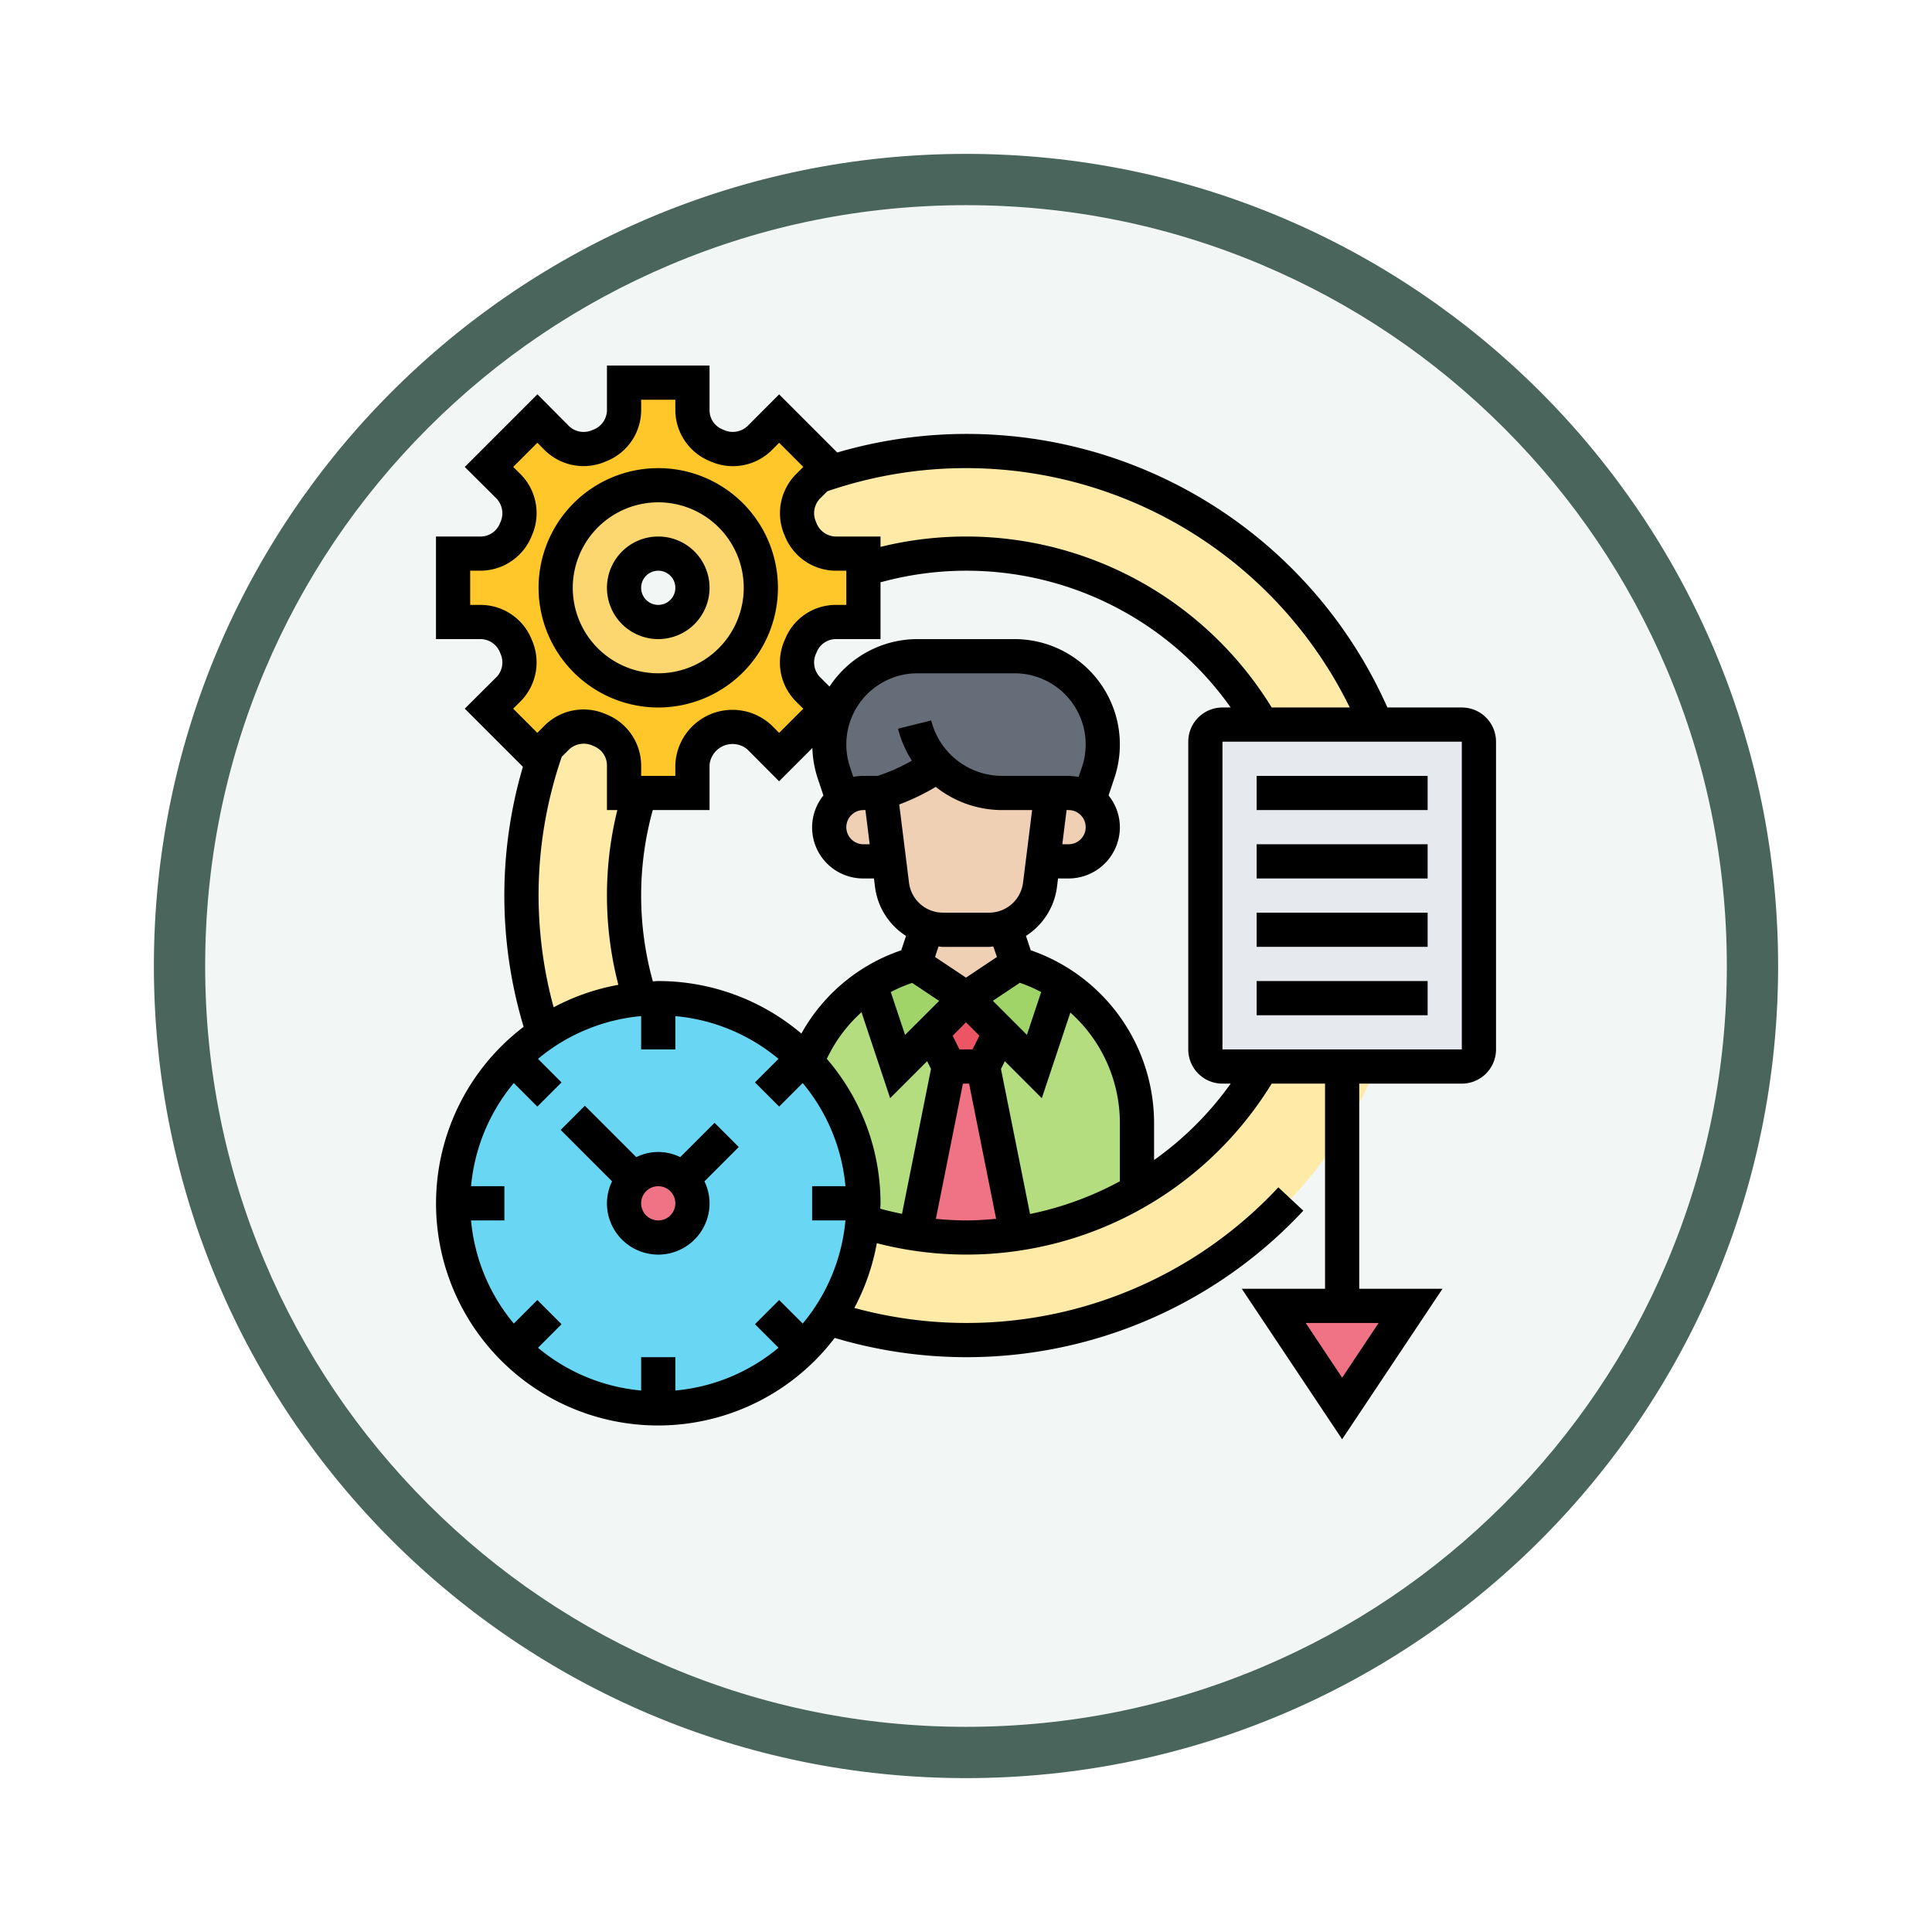 <svg xmlns="http://www.w3.org/2000/svg" xmlns:xlink="http://www.w3.org/1999/xlink" width="113" height="113" viewBox="0 0 113 113">
  <defs>
    <filter id="Trazado_982547" x="0" y="0" width="113" height="113" filterUnits="userSpaceOnUse">
      <feOffset dy="3" input="SourceAlpha"/>
      <feGaussianBlur stdDeviation="3" result="blur"/>
      <feFlood flood-opacity="0.161"/>
      <feComposite operator="in" in2="blur"/>
      <feComposite in="SourceGraphic"/>
    </filter>
  </defs>
  <g id="Grupo_1171787" data-name="Grupo 1171787" transform="translate(-190.514 -4024)">
    <g id="Grupo_1167986" data-name="Grupo 1167986" transform="translate(199.514 4030)">
      <g id="Grupo_1167464" data-name="Grupo 1167464">
        <g id="Grupo_1164308" data-name="Grupo 1164308" transform="translate(0)">
          <g id="Grupo_1163948" data-name="Grupo 1163948">
            <g id="Grupo_1158168" data-name="Grupo 1158168">
              <g id="Grupo_1152576" data-name="Grupo 1152576">
                <g id="Grupo_1148633" data-name="Grupo 1148633">
                  <g id="Grupo_1148525" data-name="Grupo 1148525">
                    <g transform="matrix(1, 0, 0, 1, -9, -6)" filter="url(#Trazado_982547)">
                      <g id="Trazado_982547-2" data-name="Trazado 982547" transform="translate(9 6)" fill="#f2f7f5">
                        <path d="M 47.5 93.5 C 41.289 93.5 35.265 92.284 29.595 89.886 C 24.118 87.569 19.198 84.252 14.973 80.027 C 10.748 75.802 7.431 70.882 5.114 65.405 C 2.716 59.735 1.5 53.711 1.5 47.5 C 1.5 41.289 2.716 35.265 5.114 29.595 C 7.431 24.118 10.748 19.198 14.973 14.973 C 19.198 10.748 24.118 7.431 29.595 5.114 C 35.265 2.716 41.289 1.5 47.5 1.5 C 53.711 1.5 59.735 2.716 65.405 5.114 C 70.882 7.431 75.802 10.748 80.027 14.973 C 84.252 19.198 87.569 24.118 89.886 29.595 C 92.284 35.265 93.5 41.289 93.5 47.5 C 93.5 53.711 92.284 59.735 89.886 65.405 C 87.569 70.882 84.252 75.802 80.027 80.027 C 75.802 84.252 70.882 87.569 65.405 89.886 C 59.735 92.284 53.711 93.5 47.5 93.5 Z" stroke="none"/>
                        <path d="M 47.5 3 C 41.491 3 35.664 4.176 30.18 6.496 C 24.881 8.737 20.122 11.946 16.034 16.034 C 11.946 20.122 8.737 24.881 6.496 30.18 C 4.176 35.664 3 41.491 3 47.5 C 3 53.509 4.176 59.336 6.496 64.82 C 8.737 70.119 11.946 74.878 16.034 78.966 C 20.122 83.054 24.881 86.263 30.18 88.504 C 35.664 90.824 41.491 92 47.5 92 C 53.509 92 59.336 90.824 64.82 88.504 C 70.119 86.263 74.878 83.054 78.966 78.966 C 83.054 74.878 86.263 70.119 88.504 64.82 C 90.824 59.336 92 53.509 92 47.5 C 92 41.491 90.824 35.664 88.504 30.18 C 86.263 24.881 83.054 20.122 78.966 16.034 C 74.878 11.946 70.119 8.737 64.82 6.496 C 59.336 4.176 53.509 3 47.5 3 M 47.5 0 C 73.734 0 95 21.266 95 47.5 C 95 73.734 73.734 95 47.5 95 C 21.266 95 0 73.734 0 47.5 C 0 21.266 21.266 0 47.5 0 Z" stroke="none" fill="#4a665c"/>
                      </g>
                    </g>
                  </g>
                </g>
              </g>
            </g>
          </g>
        </g>
      </g>
    </g>
    <g id="flexible_3322044" transform="translate(215.014 4044.38)">
      <g id="Grupo_1171785" data-name="Grupo 1171785">
        <g id="Grupo_1171765" data-name="Grupo 1171765">
          <path id="Trazado_1016626" data-name="Trazado 1016626" d="M54,42H49.32A19.923,19.923,0,0,1,42,49.32a19.624,19.624,0,0,1-7.04,2.46A19.278,19.278,0,0,1,32,52a20.622,20.622,0,0,1-2.96-.22,21.021,21.021,0,0,1-3.09-.71,11.9,11.9,0,0,1-2.01,5.66A26.05,26.05,0,0,0,54,45.86,24.789,24.789,0,0,0,56.01,42Z" fill="#ffeaa7"/>
        </g>
        <g id="Grupo_1171766" data-name="Grupo 1171766">
          <path id="Trazado_1016627" data-name="Trazado 1016627" d="M56.01,22H49.32A20,20,0,0,0,26,12.92V12H24.36a2.206,2.206,0,0,1-2.03-1.42c-.01-.01-.01-.02-.02-.04a2.233,2.233,0,0,1,.43-2.46l.62-.61A26.038,26.038,0,0,1,56.01,22Z" fill="#ffeaa7"/>
        </g>
        <g id="Grupo_1171767" data-name="Grupo 1171767">
          <path id="Trazado_1016628" data-name="Trazado 1016628" d="M12,26h.92A19.816,19.816,0,0,0,12,32a20.147,20.147,0,0,0,.93,6.05,11.9,11.9,0,0,0-5.66,2.01,26.167,26.167,0,0,1,.2-16.7l.61-.62a2.233,2.233,0,0,1,2.46-.43c.02.01.03.01.04.02A2.206,2.206,0,0,1,12,24.36Z" fill="#ffeaa7"/>
        </g>
        <g id="Grupo_1171768" data-name="Grupo 1171768">
          <path id="Trazado_1016629" data-name="Trazado 1016629" d="M58,56l-4,6-4-6h8Z" fill="#ef7385"/>
        </g>
        <g id="Grupo_1171769" data-name="Grupo 1171769">
          <path id="Trazado_1016630" data-name="Trazado 1016630" d="M46,41V23a1,1,0,0,1,1-1H61a1,1,0,0,1,1,1V41a1,1,0,0,1-1,1H47a1,1,0,0,1-1-1Z" fill="#e6e9ed"/>
        </g>
        <g id="Grupo_1171770" data-name="Grupo 1171770">
          <path id="Trazado_1016631" data-name="Trazado 1016631" d="M33,42l1.96,9.78A19.278,19.278,0,0,1,32,52a20.622,20.622,0,0,1-2.96-.22L31,42Z" fill="#ef7385"/>
        </g>
        <g id="Grupo_1171771" data-name="Grupo 1171771">
          <path id="Trazado_1016632" data-name="Trazado 1016632" d="M34,40l-1,2H31l-1-2,2-2Z" fill="#ed5565"/>
        </g>
        <g id="Grupo_1171772" data-name="Grupo 1171772">
          <path id="Trazado_1016633" data-name="Trazado 1016633" d="M36,42l1.61-4.81a9.467,9.467,0,0,1,2.44,2.28A9.629,9.629,0,0,1,42,45.28v4.04a19.624,19.624,0,0,1-7.04,2.46L33,42l1-2Z" fill="#b4dd7f"/>
        </g>
        <g id="Grupo_1171773" data-name="Grupo 1171773">
          <path id="Trazado_1016634" data-name="Trazado 1016634" d="M28,42l2-2,1,2-1.96,9.78a21.021,21.021,0,0,1-3.09-.71c.03-.35.05-.71.05-1.07a11.936,11.936,0,0,0-3.32-8.29,9.658,9.658,0,0,1,2.46-3.56,9.858,9.858,0,0,1,1.25-.96Z" fill="#b4dd7f"/>
        </g>
        <g id="Grupo_1171774" data-name="Grupo 1171774">
          <path id="Trazado_1016635" data-name="Trazado 1016635" d="M37.61,37.19,36,42l-2-2-2-2,3-2A9.521,9.521,0,0,1,37.61,37.19Z" fill="#a0d468"/>
        </g>
        <g id="Grupo_1171775" data-name="Grupo 1171775">
          <path id="Trazado_1016636" data-name="Trazado 1016636" d="M32,38l-2,2-2,2-1.61-4.81A9.521,9.521,0,0,1,29,36Z" fill="#a0d468"/>
        </g>
        <g id="Grupo_1171776" data-name="Grupo 1171776">
          <path id="Trazado_1016637" data-name="Trazado 1016637" d="M26,26a2.012,2.012,0,0,0-1.2.4l-.54-1.61A5.246,5.246,0,0,1,24,23.16l.41-2.01,1.1-1.64A5.164,5.164,0,0,1,29.16,18h5.68A5.16,5.16,0,0,1,40,23.16a5.247,5.247,0,0,1-.26,1.63L39.2,26.4A2.012,2.012,0,0,0,38,26H34.12a5.274,5.274,0,0,1-3.79-1.61,11.769,11.769,0,0,1-3.01,1.5L27,26Z" fill="#656d78"/>
        </g>
        <g id="Grupo_1171777" data-name="Grupo 1171777">
          <path id="Trazado_1016638" data-name="Trazado 1016638" d="M12.93,38.05c.35-.03.71-.05,1.07-.05a11.962,11.962,0,0,1,8.49,3.51c.06.06.13.13.19.2A11.936,11.936,0,0,1,26,50c0,.36-.02.72-.05,1.07a11.9,11.9,0,0,1-2.01,5.66,11.7,11.7,0,0,1-1.45,1.76A12.007,12.007,0,0,1,5.51,41.51a11.7,11.7,0,0,1,1.76-1.45,11.9,11.9,0,0,1,5.66-2.01Z" fill="#69d6f4"/>
        </g>
        <g id="Grupo_1171778" data-name="Grupo 1171778">
          <path id="Trazado_1016639" data-name="Trazado 1016639" d="M12.59,48.59A2,2,0,0,1,16,50a2,2,0,0,1-4,0A1.955,1.955,0,0,1,12.59,48.59Z" fill="#ef7385"/>
        </g>
        <g id="Grupo_1171779" data-name="Grupo 1171779">
          <path id="Trazado_1016640" data-name="Trazado 1016640" d="M39.2,26.4A2.027,2.027,0,0,1,40,28a2.015,2.015,0,0,1-2,2H36.5l.5-4h1A2.012,2.012,0,0,1,39.2,26.4Z" fill="#f0d0b4"/>
        </g>
        <g id="Grupo_1171780" data-name="Grupo 1171780">
          <path id="Trazado_1016641" data-name="Trazado 1016641" d="M33.35,34a2.877,2.877,0,0,0,.93-.15L35,36l-3,2-3-2,.72-2.15a2.877,2.877,0,0,0,.93.15Z" fill="#f0d0b4"/>
        </g>
        <g id="Grupo_1171781" data-name="Grupo 1171781">
          <path id="Trazado_1016642" data-name="Trazado 1016642" d="M37,26l-.5,4-.17,1.37a3,3,0,0,1-2.05,2.48,2.877,2.877,0,0,1-.93.15h-2.7a2.877,2.877,0,0,1-.93-.15,3,3,0,0,1-2.05-2.48L27.5,30,27,26l.32-.11a11.769,11.769,0,0,0,3.01-1.5A5.274,5.274,0,0,0,34.12,26Z" fill="#f0d0b4"/>
        </g>
        <g id="Grupo_1171782" data-name="Grupo 1171782">
          <path id="Trazado_1016643" data-name="Trazado 1016643" d="M24,28a2,2,0,0,1,2-2h1l.5,4H26a2.015,2.015,0,0,1-2-2Z" fill="#f0d0b4"/>
        </g>
        <g id="Grupo_1171783" data-name="Grupo 1171783">
          <path id="Trazado_1016644" data-name="Trazado 1016644" d="M14,20a6,6,0,1,0-6-6A6,6,0,0,0,14,20Zm8.31-9.46c.01.02.01.03.02.04A2.206,2.206,0,0,0,24.36,12H26v4H24.36a2.191,2.191,0,0,0-1.98,1.31c-.02.03-.06.13-.07.15a2.233,2.233,0,0,0,.43,2.46l1.16,1.15L21.07,23.9l-1.15-1.16a2.233,2.233,0,0,0-2.46-.43c-.02.01-.03.01-.04.02A2.206,2.206,0,0,0,16,24.36V26H12V24.36a2.206,2.206,0,0,0-1.42-2.03c-.01-.01-.02-.01-.04-.02a2.233,2.233,0,0,0-2.46.43l-.61.62-.54.54L4.1,21.07l1.16-1.15a2.233,2.233,0,0,0,.43-2.46c-.01-.02-.01-.03-.02-.04A2.206,2.206,0,0,0,3.64,16H2V12H3.64a2.206,2.206,0,0,0,2.03-1.42c.01-.01.01-.02.02-.04a2.233,2.233,0,0,0-.43-2.46L4.1,6.93,6.93,4.1,8.08,5.26a2.233,2.233,0,0,0,2.46.43c.02-.01.03-.01.04-.02A2.206,2.206,0,0,0,12,3.64V2h4V3.64a2.206,2.206,0,0,0,1.42,2.03c.01.01.02.01.04.02a2.233,2.233,0,0,0,2.46-.43L21.07,4.1,23.9,6.93l-.54.54-.62.61a2.233,2.233,0,0,0-.43,2.46Z" fill="#ffc729"/>
        </g>
        <g id="Grupo_1171784" data-name="Grupo 1171784">
          <path id="Trazado_1016645" data-name="Trazado 1016645" d="M14,8a6,6,0,1,1-6,6A6,6,0,0,1,14,8Zm2,6a2,2,0,1,0-2,2A2.006,2.006,0,0,0,16,14Z" fill="#fcd770"/>
        </g>
      </g>
      <g id="Grupo_1171786" data-name="Grupo 1171786">
        <path id="Trazado_1016646" data-name="Trazado 1016646" d="M17.293,45.293,15.285,47.3a2.893,2.893,0,0,0-2.57,0L9.707,44.293,8.293,45.707,11.3,48.715A2.951,2.951,0,0,0,11,50a3,3,0,1,0,6,0,2.951,2.951,0,0,0-.3-1.285l2.008-2.008ZM14,51a1,1,0,1,1,1-1A1,1,0,0,1,14,51Z"/>
        <path id="Trazado_1016647" data-name="Trazado 1016647" d="M61,21H56.646A26.92,26.92,0,0,0,24.471,6.086l-3.4-3.4L19.21,4.551a1.263,1.263,0,0,1-1.41.2,1.216,1.216,0,0,1-.8-1.11V1H11V3.639a1.24,1.24,0,0,1-.842,1.128,1.239,1.239,0,0,1-1.367-.216L6.932,2.684,2.684,6.932,4.551,8.79a1.259,1.259,0,0,1,.2,1.41,1.216,1.216,0,0,1-1.11.8H1v6H3.639a1.24,1.24,0,0,1,1.128.842,1.236,1.236,0,0,1-.216,1.367L2.684,21.068l3.4,3.4a26.675,26.675,0,0,0,.042,15.209A12.984,12.984,0,1,0,24.321,57.872,26.924,26.924,0,0,0,51.73,50.431l-1.461-1.365a24.926,24.926,0,0,1-24.8,7.053,12.916,12.916,0,0,0,1.315-3.786A20.941,20.941,0,0,0,49.878,43H53V55H48.131L54,63.8,59.869,55H55V43h6a2,2,0,0,0,2-2V23a2,2,0,0,0-2-2ZM54,60.2,51.869,57h4.263ZM54.446,21H49.879A20.968,20.968,0,0,0,27,11.607V11H24.361a1.24,1.24,0,0,1-1.128-.842,1.236,1.236,0,0,1,.216-1.367l.439-.437A24.99,24.99,0,0,1,54.446,21ZM6.6,17.035A3.223,3.223,0,0,0,3.639,15H3V13h.639a3.238,3.238,0,0,0,2.972-2.068,3.229,3.229,0,0,0-.648-3.56l-.447-.443L6.929,5.516l.444.446a3.241,3.241,0,0,0,3.592.634A3.221,3.221,0,0,0,13,3.639V3h2v.639a3.238,3.238,0,0,0,2.068,2.972,3.227,3.227,0,0,0,3.56-.648l.444-.446L22.485,6.93l-.446.444a3.241,3.241,0,0,0-.634,3.592A3.219,3.219,0,0,0,24.361,13H25v2h-.639a3.193,3.193,0,0,0-2.889,1.88l-.083.188a3.229,3.229,0,0,0,.648,3.56l.446.444L21.07,22.485l-.444-.446A3.344,3.344,0,0,0,15,24.361V25H13v-.639a3.238,3.238,0,0,0-2.068-2.972,3.229,3.229,0,0,0-3.56.648l-.444.446L5.515,21.07l.446-.444A3.238,3.238,0,0,0,6.6,17.035ZM37.883,27H38a1,1,0,0,1,0,2h-.367Zm.9-2.521-.194.581a3.038,3.038,0,0,0-.461-.047l0-.013h-4.01a4.275,4.275,0,0,1-4.153-3.243l-1.94.485a6.3,6.3,0,0,0,.811,1.869,10.96,10.96,0,0,1-1.84.834L26.838,25H26a2.957,2.957,0,0,0-.592.06l-.194-.582A4.161,4.161,0,0,1,29.162,19h5.676a4.162,4.162,0,0,1,3.948,5.479ZM41,48.712a19.059,19.059,0,0,1-5.255,1.913l-1.7-8.484.226-.452,2.163,2.163,1.67-5.009A8.669,8.669,0,0,1,41,45.28Zm-12.143-11.6,1.573,1.049L28.436,40.15,27.6,37.642A8.74,8.74,0,0,1,28.857,37.107ZM31.618,41l-.4-.8L32,39.414l.783.783-.4.8Zm3.945-.851-1.994-1.994,1.58-1.053a8.574,8.574,0,0,1,1.248.543ZM33.81,35.592,32,36.8l-1.81-1.207.2-.615c.085.006.167.024.253.024h2.7c.086,0,.168-.018.253-.024ZM33.352,33h-2.7a2,2,0,0,1-1.985-1.752l-.572-4.576a12.9,12.9,0,0,0,2.134-1.029A6.265,6.265,0,0,0,34.123,27h1.744l-.531,4.248A2,2,0,0,1,33.352,33ZM26,27h.117l.25,2H26a1,1,0,0,1,0-2Zm-2.684-1.889.344,1.034A2.983,2.983,0,0,0,26,31h.617l.062.5a3.993,3.993,0,0,0,1.814,2.862l-.28.84a10.549,10.549,0,0,0-5.842,4.87A12.941,12.941,0,0,0,14,37c-.107,0-.21.013-.316.016A18.741,18.741,0,0,1,13.679,27H17V24.361a1.35,1.35,0,0,1,2.209-.912l1.859,1.867,1.948-1.948a6.142,6.142,0,0,0,.3,1.743ZM24.949,51a10.954,10.954,0,0,1-2.5,6.034l-1.377-1.377-1.414,1.414,1.377,1.377A10.943,10.943,0,0,1,15,60.949V59H13v1.949a10.954,10.954,0,0,1-6.034-2.5l1.377-1.377L6.929,55.657,5.552,57.034A10.946,10.946,0,0,1,3.051,51H5V49H3.051a10.954,10.954,0,0,1,2.5-6.034l1.377,1.377,1.414-1.414L6.966,41.552A10.943,10.943,0,0,1,13,39.051V41h2V39.051a10.954,10.954,0,0,1,6.034,2.5l-1.377,1.377,1.414,1.414,1.377-1.377A10.943,10.943,0,0,1,24.949,49H23v2ZM7,32a24.934,24.934,0,0,1,1.355-8.114l.435-.437a1.261,1.261,0,0,1,1.41-.2,1.215,1.215,0,0,1,.8,1.11V27h.607a20.83,20.83,0,0,0,.06,10.221,12.916,12.916,0,0,0-3.786,1.315A25.036,25.036,0,0,1,7,32Zm16.86,9.55a8.6,8.6,0,0,1,2.028-2.727l1.676,5.027,2.163-2.163.226.452-1.695,8.477q-.642-.129-1.273-.3c0-.1.015-.208.015-.315A12.936,12.936,0,0,0,23.86,41.55Zm6.378,9.36L31.82,43h.361l1.581,7.907c-.584.055-1.17.093-1.762.093S30.822,50.964,30.238,50.91ZM43,47.469V45.28A10.7,10.7,0,0,0,35.787,35.2l-.28-.841A3.993,3.993,0,0,0,37.321,31.5l.062-.5H38a3,3,0,0,0,3-3,2.97,2.97,0,0,0-.661-1.855l.344-1.033A6.164,6.164,0,0,0,34.838,17H29.162a6.16,6.16,0,0,0-5.144,2.777l-.57-.567a1.239,1.239,0,0,1-.217-1.365l.048-.11A1.216,1.216,0,0,1,24.361,17H27V13.679A18.931,18.931,0,0,1,47.481,21H47a2,2,0,0,0-2,2V41a2,2,0,0,0,2,2h.481A19.03,19.03,0,0,1,43,47.469ZM47,41V23H61V41Z"/>
        <path id="Trazado_1016648" data-name="Trazado 1016648" d="M49,25H59v2H49Z"/>
        <path id="Trazado_1016649" data-name="Trazado 1016649" d="M49,29H59v2H49Z"/>
        <path id="Trazado_1016650" data-name="Trazado 1016650" d="M49,33H59v2H49Z"/>
        <path id="Trazado_1016651" data-name="Trazado 1016651" d="M49,37H59v2H49Z"/>
        <path id="Trazado_1016652" data-name="Trazado 1016652" d="M14,17a3,3,0,1,0-3-3A3,3,0,0,0,14,17Zm0-4a1,1,0,1,1-1,1A1,1,0,0,1,14,13Z"/>
        <path id="Trazado_1016653" data-name="Trazado 1016653" d="M14,21a7,7,0,1,0-7-7A7.008,7.008,0,0,0,14,21ZM14,9a5,5,0,1,1-5,5A5.006,5.006,0,0,1,14,9Z"/>
      </g>
    </g>
  </g>
</svg>
